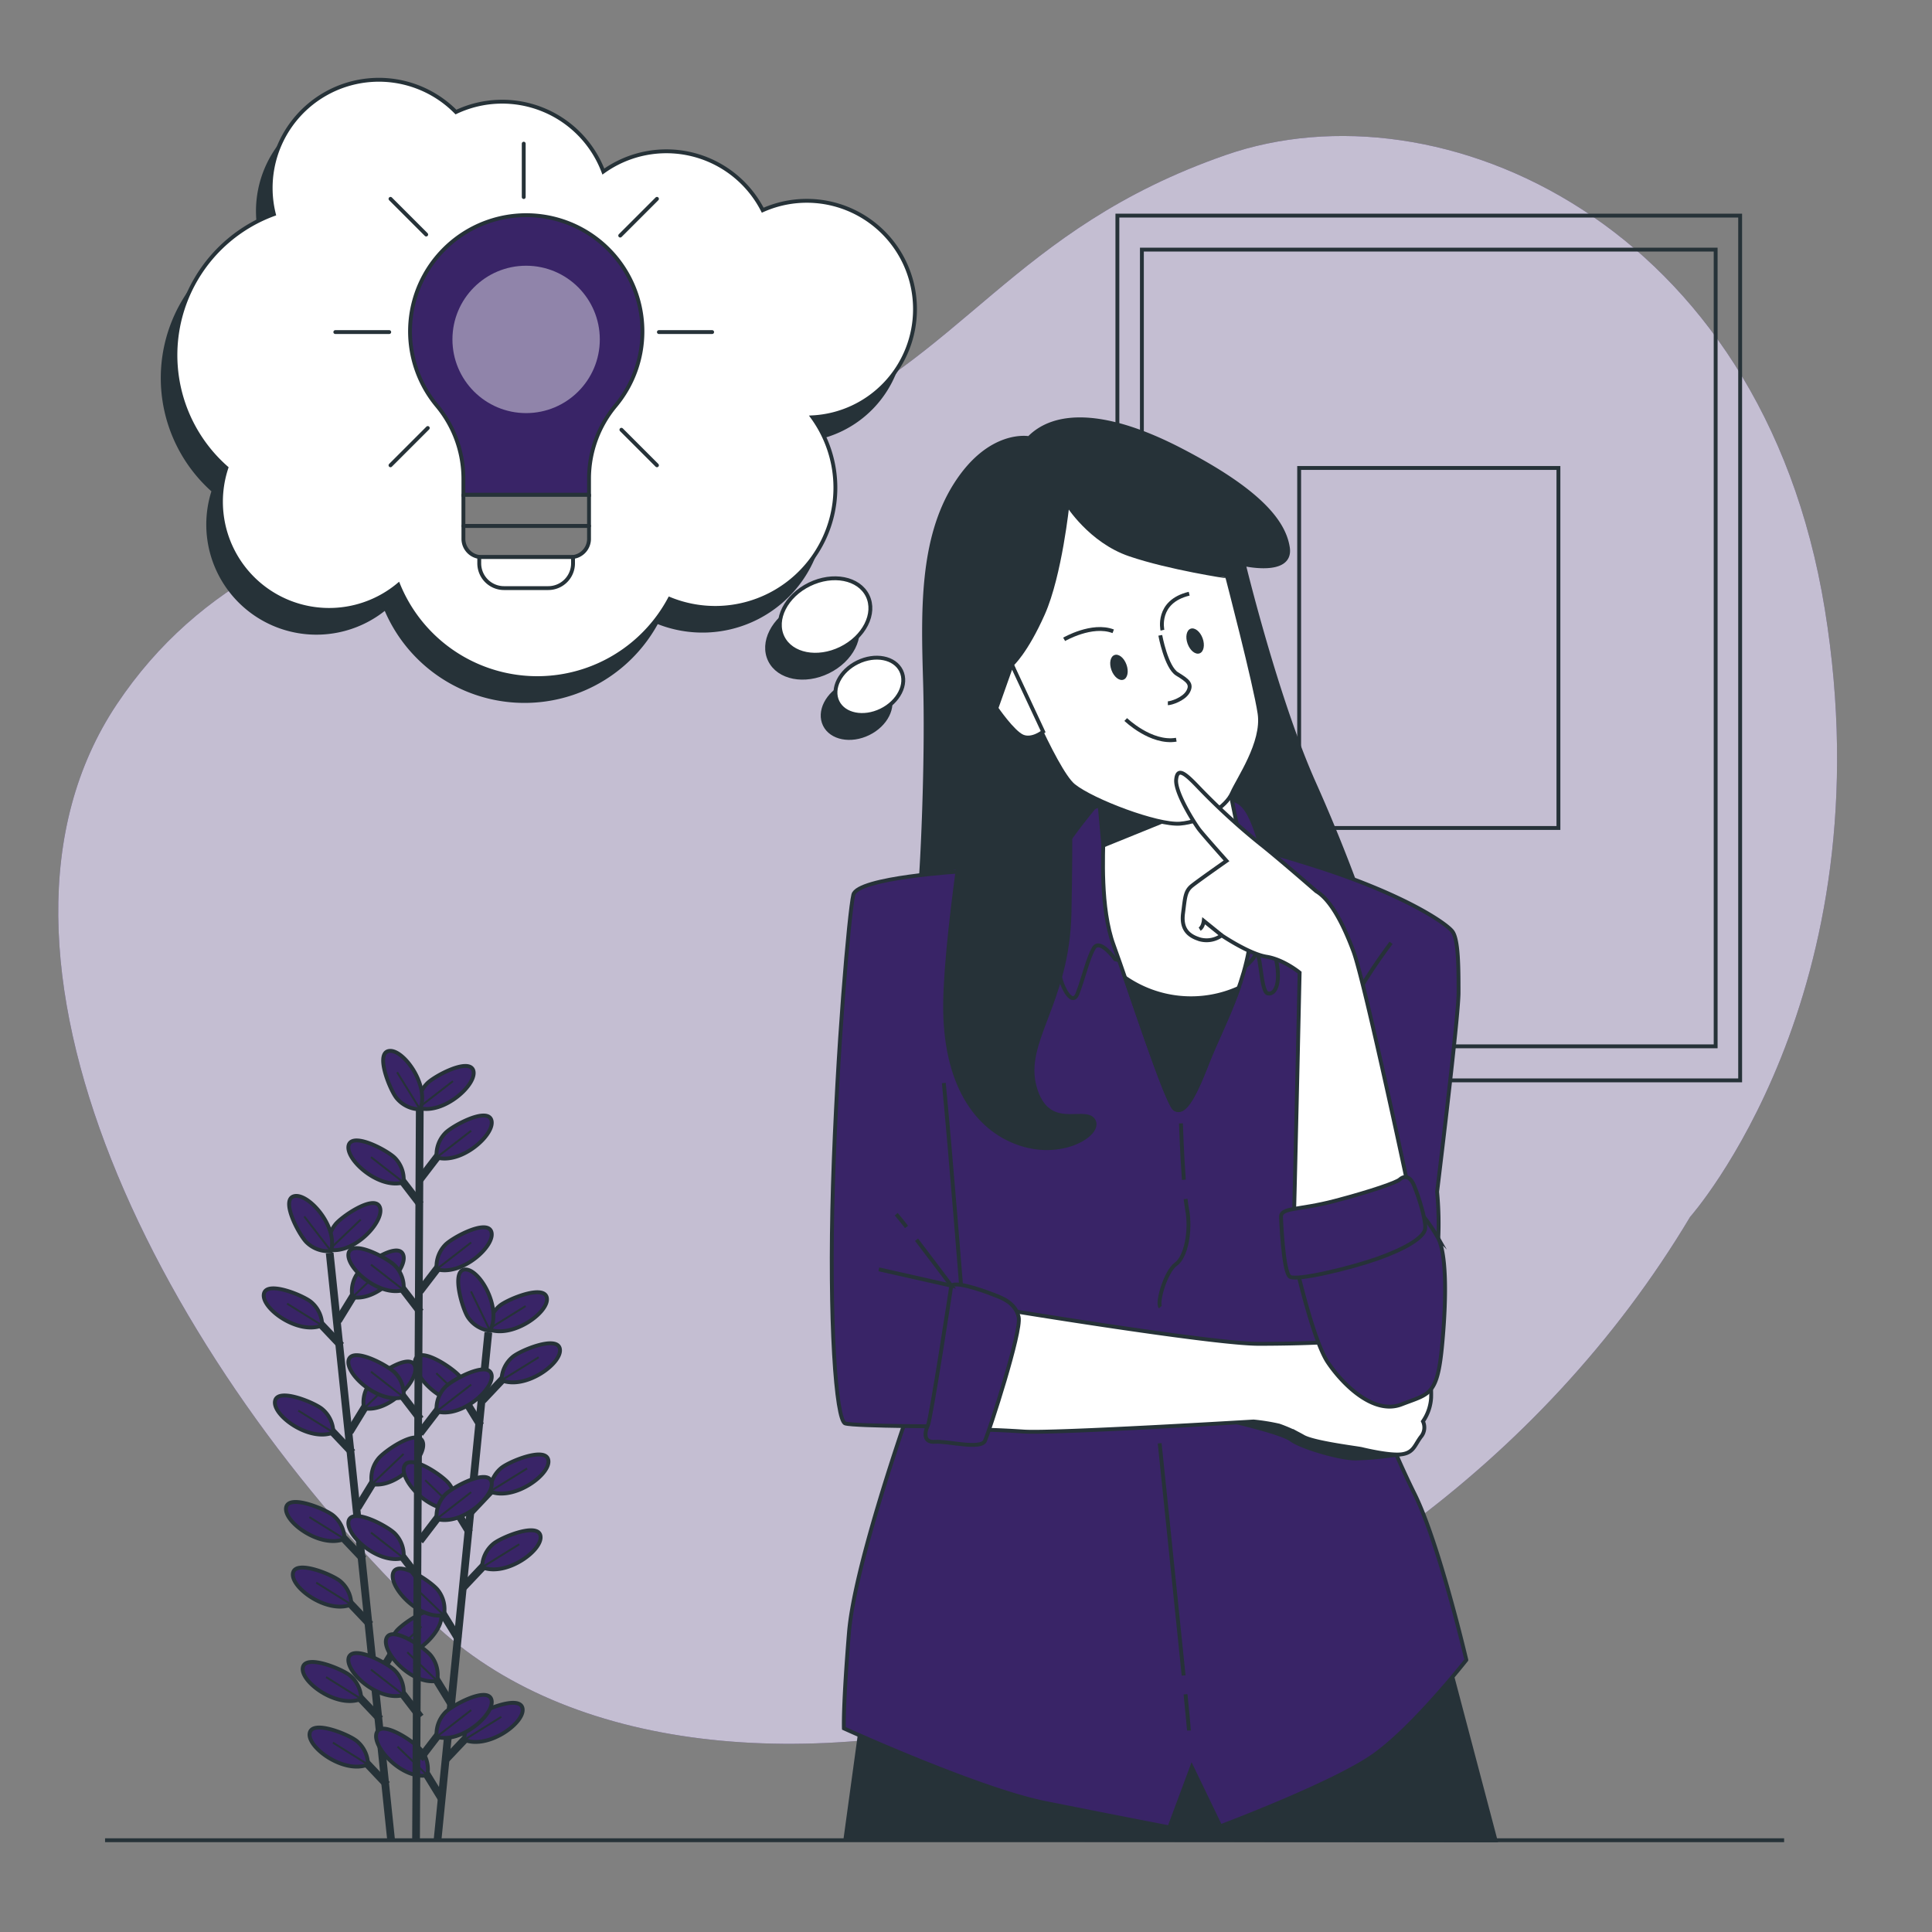 <svg xmlns="http://www.w3.org/2000/svg" viewBox="0 0 500 500"><rect x="0" y="0" width="500" height="500" fill="#808080" stroke="none"/><g id="freepik--background-simple--inject-9"><path d="M437.4,314.93s51.09-57.42,34.85-157.33-99.67-136.72-155-117.49-67.81,52.7-113,71.84-131.06,6-174,70.29,11.88,170.82,81.67,237.62S359.8,444.84,437.4,314.93Z" style="fill:#392467"></path><path d="M437.4,314.93s51.09-57.42,34.85-157.33-99.67-136.72-155-117.49-67.81,52.7-113,71.84-131.06,6-174,70.29,11.88,170.82,81.67,237.62S359.8,444.84,437.4,314.93Z" style="fill:#fff;opacity:0.7"></path></g><g id="freepik--Line--inject-9"><line x1="27.19" y1="476.25" x2="461.73" y2="476.25" style="fill:none;stroke:#263238;stroke-miterlimit:10"></line></g><g id="freepik--Plant--inject-9"><line x1="85.32" y1="324.26" x2="101.2" y2="476.05" style="fill:none;stroke:#263238;stroke-miterlimit:10;stroke-width:2px"></line><line x1="98.38" y1="444.91" x2="91.32" y2="437.45" style="fill:none;stroke:#263238;stroke-miterlimit:10;stroke-width:2px"></line><path d="M93.47,439.69a8,8,0,0,0-2.81-6c-1.81-1.62-11.35-5.63-12.26-2.27C77.42,435.08,87.18,442.26,93.47,439.69Z" style="fill:#392467;stroke:#263238;stroke-miterlimit:10"></path><line x1="93.47" y1="439.69" x2="84.39" y2="434.03" style="fill:none;stroke:#263238;stroke-miterlimit:10;stroke-width:0.5px"></line><line x1="100.15" y1="461.88" x2="93.09" y2="454.42" style="fill:none;stroke:#263238;stroke-miterlimit:10;stroke-width:2px"></line><path d="M95.24,456.66a8,8,0,0,0-2.81-6c-1.81-1.62-11.35-5.63-12.25-2.27C79.19,452.05,89,459.22,95.24,456.66Z" style="fill:#392467;stroke:#263238;stroke-miterlimit:10"></path><line x1="95.24" y1="456.66" x2="86.16" y2="451" style="fill:none;stroke:#263238;stroke-miterlimit:10;stroke-width:0.5px"></line><line x1="94.06" y1="403.5" x2="87" y2="396.05" style="fill:none;stroke:#263238;stroke-miterlimit:10;stroke-width:2px"></line><path d="M89.15,398.28a8,8,0,0,0-2.81-6C84.52,390.68,75,386.66,74.08,390,73.1,393.68,82.86,400.85,89.15,398.28Z" style="fill:#392467;stroke:#263238;stroke-miterlimit:10"></path><line x1="89.15" y1="398.28" x2="80.07" y2="392.63" style="fill:none;stroke:#263238;stroke-miterlimit:10;stroke-width:0.5px"></line><line x1="95.83" y1="420.47" x2="88.77" y2="413.02" style="fill:none;stroke:#263238;stroke-miterlimit:10;stroke-width:2px"></line><path d="M90.92,415.25a8,8,0,0,0-2.81-6c-1.81-1.62-11.35-5.63-12.26-2.27C74.87,410.64,84.63,417.82,90.92,415.25Z" style="fill:#392467;stroke:#263238;stroke-miterlimit:10"></path><line x1="90.92" y1="415.25" x2="81.84" y2="409.59" style="fill:none;stroke:#263238;stroke-miterlimit:10;stroke-width:0.5px"></line><line x1="91.18" y1="375.94" x2="84.12" y2="368.48" style="fill:none;stroke:#263238;stroke-miterlimit:10;stroke-width:2px"></line><path d="M86.27,370.72a8,8,0,0,0-2.81-6c-1.81-1.62-11.35-5.63-12.25-2.27C70.22,366.11,80,373.29,86.27,370.72Z" style="fill:#392467;stroke:#263238;stroke-miterlimit:10"></path><line x1="86.27" y1="370.72" x2="77.19" y2="365.06" style="fill:none;stroke:#263238;stroke-miterlimit:10;stroke-width:0.5px"></line><line x1="88.29" y1="348.26" x2="81.23" y2="340.8" style="fill:none;stroke:#263238;stroke-miterlimit:10;stroke-width:2px"></line><path d="M83.38,343a8,8,0,0,0-2.81-6c-1.81-1.62-11.35-5.63-12.25-2.27C67.33,338.43,77.09,345.6,83.38,343Z" style="fill:#392467;stroke:#263238;stroke-miterlimit:10"></path><line x1="83.38" y1="343.03" x2="74.3" y2="337.38" style="fill:none;stroke:#263238;stroke-miterlimit:10;stroke-width:0.5px"></line><line x1="97.19" y1="434.87" x2="102.56" y2="426.12" style="fill:none;stroke:#263238;stroke-miterlimit:10;stroke-width:2px"></line><path d="M100.92,428.75a8,8,0,0,1,1.52-6.44c1.44-2,9.94-7.85,11.52-4.75C115.67,420.93,107.61,430,100.92,428.75Z" style="fill:#392467;stroke:#263238;stroke-miterlimit:10"></path><line x1="100.92" y1="428.75" x2="109.1" y2="420.93" style="fill:none;stroke:#263238;stroke-miterlimit:10;stroke-width:0.5px"></line><line x1="92.53" y1="390.22" x2="97.9" y2="381.47" style="fill:none;stroke:#263238;stroke-miterlimit:10;stroke-width:2px"></line><path d="M96.26,384.09a8,8,0,0,1,1.52-6.43c1.44-2,9.94-7.86,11.52-4.76C111,376.27,103,385.31,96.26,384.09Z" style="fill:#392467;stroke:#263238;stroke-miterlimit:10"></path><line x1="96.26" y1="384.09" x2="104.44" y2="376.28" style="fill:none;stroke:#263238;stroke-miterlimit:10;stroke-width:0.5px"></line><line x1="90.49" y1="370.59" x2="95.85" y2="361.84" style="fill:none;stroke:#263238;stroke-miterlimit:10;stroke-width:2px"></line><path d="M94.22,364.47A8,8,0,0,1,95.73,358c1.44-1.95,9.94-7.85,11.52-4.75C109,356.65,100.9,365.69,94.22,364.47Z" style="fill:#392467;stroke:#263238;stroke-miterlimit:10"></path><line x1="94.22" y1="364.47" x2="102.39" y2="356.66" style="fill:none;stroke:#263238;stroke-miterlimit:10;stroke-width:0.5px"></line><line x1="87.48" y1="341.83" x2="92.85" y2="333.08" style="fill:none;stroke:#263238;stroke-miterlimit:10;stroke-width:2px"></line><path d="M91.21,335.7a8,8,0,0,1,1.52-6.44c1.44-1.95,9.94-7.85,11.52-4.75C106,327.88,97.9,336.92,91.21,335.7Z" style="fill:#392467;stroke:#263238;stroke-miterlimit:10"></path><line x1="91.21" y1="335.7" x2="99.39" y2="327.89" style="fill:none;stroke:#263238;stroke-miterlimit:10;stroke-width:0.5px"></line><path d="M85.19,323.43A8,8,0,0,1,86.7,317c1.44-2,9.94-7.86,11.52-4.76C99.94,315.61,91.87,324.65,85.19,323.43Z" style="fill:#392467;stroke:#263238;stroke-miterlimit:10"></path><line x1="85.19" y1="323.43" x2="93.36" y2="315.62" style="fill:none;stroke:#263238;stroke-miterlimit:10;stroke-width:0.5px"></line><path d="M85.66,323.77a8,8,0,0,1-6.24-2.18c-1.8-1.63-6.77-10.71-3.52-11.95C79.43,308.28,87.57,317.26,85.66,323.77Z" style="fill:#392467;stroke:#263238;stroke-miterlimit:10"></path><line x1="85.66" y1="323.77" x2="78.75" y2="314.82" style="fill:none;stroke:#263238;stroke-miterlimit:10;stroke-width:0.5px"></line><line x1="126.39" y1="344.81" x2="113.25" y2="476.05" style="fill:none;stroke:#263238;stroke-miterlimit:10;stroke-width:2px"></line><line x1="114.33" y1="465.56" x2="108.96" y2="456.81" style="fill:none;stroke:#263238;stroke-miterlimit:10;stroke-width:2px"></line><path d="M110.59,459.44a8,8,0,0,0-1.51-6.44c-1.44-1.95-10-7.84-11.52-4.74C95.84,451.63,103.91,460.66,110.59,459.44Z" style="fill:#392467;stroke:#263238;stroke-miterlimit:10"></path><line x1="110.59" y1="459.44" x2="102.88" y2="452.03" style="fill:none;stroke:#263238;stroke-miterlimit:10;stroke-width:0.5px"></line><line x1="118.63" y1="424.15" x2="113.25" y2="415.4" style="fill:none;stroke:#263238;stroke-miterlimit:10;stroke-width:2px"></line><path d="M114.89,418a8,8,0,0,0-1.52-6.44c-1.43-1.95-9.94-7.84-11.52-4.74C100.14,410.22,108.21,419.25,114.89,418Z" style="fill:#392467;stroke:#263238;stroke-miterlimit:10"></path><line x1="114.89" y1="418.03" x2="107.17" y2="410.63" style="fill:none;stroke:#263238;stroke-miterlimit:10;stroke-width:0.5px"></line><line x1="116.86" y1="441.12" x2="111.49" y2="432.37" style="fill:none;stroke:#263238;stroke-miterlimit:10;stroke-width:2px"></line><path d="M113.13,435a8,8,0,0,0-1.52-6.44c-1.44-1.95-9.94-7.84-11.52-4.74C98.38,427.19,106.45,436.22,113.13,435Z" style="fill:#392467;stroke:#263238;stroke-miterlimit:10"></path><line x1="113.13" y1="435" x2="105.41" y2="427.6" style="fill:none;stroke:#263238;stroke-miterlimit:10;stroke-width:0.5px"></line><line x1="121.49" y1="396.59" x2="116.11" y2="387.84" style="fill:none;stroke:#263238;stroke-miterlimit:10;stroke-width:2px"></line><path d="M117.75,390.47a8,8,0,0,0-1.51-6.44c-1.44-2-9.95-7.85-11.53-4.75C103,382.65,111.07,391.68,117.75,390.47Z" style="fill:#392467;stroke:#263238;stroke-miterlimit:10"></path><line x1="117.75" y1="390.47" x2="110.03" y2="383.06" style="fill:none;stroke:#263238;stroke-miterlimit:10;stroke-width:0.5px"></line><line x1="124.36" y1="368.9" x2="118.99" y2="360.15" style="fill:none;stroke:#263238;stroke-miterlimit:10;stroke-width:2px"></line><path d="M120.62,362.78a8,8,0,0,0-1.51-6.44c-1.44-1.95-10-7.84-11.52-4.74C105.87,355,113.94,364,120.62,362.78Z" style="fill:#392467;stroke:#263238;stroke-miterlimit:10"></path><line x1="120.62" y1="362.78" x2="112.91" y2="355.38" style="fill:none;stroke:#263238;stroke-miterlimit:10;stroke-width:0.5px"></line><line x1="115.23" y1="455.49" x2="122.29" y2="448.03" style="fill:none;stroke:#263238;stroke-miterlimit:10;stroke-width:2px"></line><path d="M120.15,450.27a8,8,0,0,1,2.8-6c1.81-1.62,11.35-5.64,12.25-2.28C136.19,445.65,126.43,452.83,120.15,450.27Z" style="fill:#392467;stroke:#263238;stroke-miterlimit:10"></path><line x1="120.15" y1="450.27" x2="129.75" y2="444.31" style="fill:none;stroke:#263238;stroke-miterlimit:10;stroke-width:0.5px"></line><line x1="119.87" y1="410.84" x2="126.92" y2="403.38" style="fill:none;stroke:#263238;stroke-miterlimit:10;stroke-width:2px"></line><path d="M124.78,405.61a8,8,0,0,1,2.81-6c1.81-1.62,11.34-5.63,12.25-2.28C140.82,401,131.07,408.18,124.78,405.61Z" style="fill:#392467;stroke:#263238;stroke-miterlimit:10"></path><line x1="124.78" y1="405.61" x2="134.39" y2="399.65" style="fill:none;stroke:#263238;stroke-miterlimit:10;stroke-width:0.5px"></line><line x1="121.9" y1="391.21" x2="128.96" y2="383.75" style="fill:none;stroke:#263238;stroke-miterlimit:10;stroke-width:2px"></line><path d="M126.82,386a8,8,0,0,1,2.8-6c1.81-1.62,11.35-5.64,12.25-2.28C142.86,381.37,133.1,388.55,126.82,386Z" style="fill:#392467;stroke:#263238;stroke-miterlimit:10"></path><line x1="126.82" y1="385.99" x2="136.42" y2="380.03" style="fill:none;stroke:#263238;stroke-miterlimit:10;stroke-width:0.5px"></line><line x1="124.89" y1="362.44" x2="131.94" y2="354.98" style="fill:none;stroke:#263238;stroke-miterlimit:10;stroke-width:2px"></line><path d="M129.8,357.22a8,8,0,0,1,2.81-6c1.81-1.62,11.34-5.64,12.25-2.28C145.84,352.6,136.09,359.78,129.8,357.22Z" style="fill:#392467;stroke:#263238;stroke-miterlimit:10"></path><line x1="129.8" y1="357.22" x2="139.41" y2="351.26" style="fill:none;stroke:#263238;stroke-miterlimit:10;stroke-width:0.5px"></line><path d="M126.43,344a8,8,0,0,1,2.81-6c1.81-1.62,11.34-5.63,12.25-2.27C142.47,339.36,132.72,346.54,126.43,344Z" style="fill:#392467;stroke:#263238;stroke-miterlimit:10"></path><line x1="126.43" y1="343.97" x2="136.04" y2="338.01" style="fill:none;stroke:#263238;stroke-miterlimit:10;stroke-width:0.5px"></line><path d="M126.82,344.4a8,8,0,0,1-5.66-3.42c-1.42-2-4.41-11.87-1-12.42C123.92,328,130,338.42,126.82,344.4Z" style="fill:#392467;stroke:#263238;stroke-miterlimit:10"></path><line x1="126.82" y1="344.4" x2="121.9" y2="334.22" style="fill:none;stroke:#263238;stroke-miterlimit:10;stroke-width:0.5px"></line><line x1="108.65" y1="284.05" x2="107.67" y2="476.28" style="fill:none;stroke:#263238;stroke-miterlimit:10;stroke-width:2px"></line><line x1="108.8" y1="444.37" x2="102.55" y2="436.22" style="fill:none;stroke:#263238;stroke-miterlimit:10;stroke-width:2px"></line><path d="M104.45,438.66a8,8,0,0,0-2.17-6.24c-1.64-1.8-10.7-6.78-12-3.54C89,432.42,97.93,440.56,104.45,438.66Z" style="fill:#392467;stroke:#263238;stroke-miterlimit:10"></path><line x1="104.45" y1="438.66" x2="96.01" y2="432.09" style="fill:none;stroke:#263238;stroke-miterlimit:10;stroke-width:0.5px"></line><line x1="108.8" y1="408.91" x2="102.55" y2="400.76" style="fill:none;stroke:#263238;stroke-miterlimit:10;stroke-width:2px"></line><path d="M104.45,403.2a8,8,0,0,0-2.17-6.24c-1.64-1.8-10.7-6.78-12-3.53C89,397,97.93,405.1,104.45,403.2Z" style="fill:#392467;stroke:#263238;stroke-miterlimit:10"></path><line x1="104.45" y1="403.2" x2="96.01" y2="396.63" style="fill:none;stroke:#263238;stroke-miterlimit:10;stroke-width:0.5px"></line><line x1="108.8" y1="367.28" x2="102.55" y2="359.13" style="fill:none;stroke:#263238;stroke-miterlimit:10;stroke-width:2px"></line><path d="M104.45,361.57a8,8,0,0,0-2.17-6.24c-1.64-1.8-10.7-6.78-12-3.53C89,355.33,97.93,363.47,104.45,361.57Z" style="fill:#392467;stroke:#263238;stroke-miterlimit:10"></path><line x1="104.45" y1="361.57" x2="96.01" y2="355" style="fill:none;stroke:#263238;stroke-miterlimit:10;stroke-width:0.5px"></line><line x1="108.8" y1="339.56" x2="102.55" y2="331.42" style="fill:none;stroke:#263238;stroke-miterlimit:10;stroke-width:2px"></line><path d="M104.45,333.86a8,8,0,0,0-2.17-6.25c-1.64-1.79-10.7-6.77-12-3.53C89,327.61,97.93,335.76,104.45,333.86Z" style="fill:#392467;stroke:#263238;stroke-miterlimit:10"></path><line x1="104.45" y1="333.86" x2="96.01" y2="327.29" style="fill:none;stroke:#263238;stroke-miterlimit:10;stroke-width:0.5px"></line><line x1="108.8" y1="311.73" x2="102.55" y2="303.58" style="fill:none;stroke:#263238;stroke-miterlimit:10;stroke-width:2px"></line><path d="M104.45,306a8,8,0,0,0-2.17-6.25c-1.64-1.8-10.7-6.78-12-3.53C89,299.78,97.93,307.93,104.45,306Z" style="fill:#392467;stroke:#263238;stroke-miterlimit:10"></path><line x1="104.45" y1="306.03" x2="96.01" y2="299.46" style="fill:none;stroke:#263238;stroke-miterlimit:10;stroke-width:0.5px"></line><line x1="108.66" y1="455.19" x2="114.9" y2="447.05" style="fill:none;stroke:#263238;stroke-miterlimit:10;stroke-width:2px"></line><path d="M113,449.49a8,8,0,0,1,2.18-6.25c1.63-1.79,10.7-6.77,11.95-3.53C128.48,443.24,119.52,451.39,113,449.49Z" style="fill:#392467;stroke:#263238;stroke-miterlimit:10"></path><line x1="113" y1="449.49" x2="121.94" y2="442.57" style="fill:none;stroke:#263238;stroke-miterlimit:10;stroke-width:0.5px"></line><line x1="108.66" y1="398.8" x2="114.9" y2="390.65" style="fill:none;stroke:#263238;stroke-miterlimit:10;stroke-width:2px"></line><path d="M113,393.1a8,8,0,0,1,2.18-6.25c1.63-1.8,10.7-6.78,11.95-3.53C128.48,386.85,119.52,395,113,393.1Z" style="fill:#392467;stroke:#263238;stroke-miterlimit:10"></path><line x1="113" y1="393.1" x2="121.94" y2="386.17" style="fill:none;stroke:#263238;stroke-miterlimit:10;stroke-width:0.5px"></line><line x1="108.66" y1="370.96" x2="114.9" y2="362.82" style="fill:none;stroke:#263238;stroke-miterlimit:10;stroke-width:2px"></line><path d="M113,365.26a8,8,0,0,1,2.18-6.25c1.63-1.79,10.7-6.77,11.95-3.53C128.48,359,119.52,367.16,113,365.26Z" style="fill:#392467;stroke:#263238;stroke-miterlimit:10"></path><line x1="113" y1="365.26" x2="121.94" y2="358.34" style="fill:none;stroke:#263238;stroke-miterlimit:10;stroke-width:0.5px"></line><line x1="108.66" y1="334.17" x2="114.9" y2="326.03" style="fill:none;stroke:#263238;stroke-miterlimit:10;stroke-width:2px"></line><path d="M113,328.47a8,8,0,0,1,2.18-6.25c1.63-1.79,10.7-6.77,11.95-3.53C128.48,322.22,119.52,330.37,113,328.47Z" style="fill:#392467;stroke:#263238;stroke-miterlimit:10"></path><line x1="113" y1="328.47" x2="121.94" y2="321.55" style="fill:none;stroke:#263238;stroke-miterlimit:10;stroke-width:0.5px"></line><line x1="108.66" y1="305.25" x2="114.9" y2="297.1" style="fill:none;stroke:#263238;stroke-miterlimit:10;stroke-width:2px"></line><path d="M113,299.55a8,8,0,0,1,2.18-6.25c1.63-1.8,10.7-6.78,11.95-3.53C128.48,293.3,119.52,301.45,113,299.55Z" style="fill:#392467;stroke:#263238;stroke-miterlimit:10"></path><line x1="113" y1="299.55" x2="121.94" y2="292.63" style="fill:none;stroke:#263238;stroke-miterlimit:10;stroke-width:0.5px"></line><path d="M108.28,286.72a8,8,0,0,1,2.18-6.25c1.63-1.8,10.7-6.77,12-3.53C123.76,280.47,114.8,288.62,108.28,286.72Z" style="fill:#392467;stroke:#263238;stroke-miterlimit:10"></path><line x1="108.28" y1="286.72" x2="117.22" y2="279.8" style="fill:none;stroke:#263238;stroke-miterlimit:10;stroke-width:0.5px"></line><path d="M108.72,287.1a8,8,0,0,1-6-2.81c-1.61-1.82-5.61-11.36-2.25-12.26C104.13,271.05,111.29,280.82,108.72,287.1Z" style="fill:#392467;stroke:#263238;stroke-miterlimit:10"></path><line x1="108.72" y1="287.1" x2="102.77" y2="277.49" style="fill:none;stroke:#263238;stroke-miterlimit:10;stroke-width:0.5px"></line></g><g id="freepik--Picture--inject-9"><rect x="289.18" y="55.8" width="161.17" height="223.8" style="fill:none;stroke:#263238;stroke-miterlimit:10"></rect><rect x="295.52" y="64.6" width="148.49" height="206.19" style="fill:none;stroke:#263238;stroke-miterlimit:10"></rect><rect x="336.22" y="121.11" width="67.1" height="93.17" style="fill:none;stroke:#263238;stroke-miterlimit:10"></rect></g><g id="freepik--Character--inject-9"><path d="M266.31,113.39s-10.16-2-19.07,12.11-8.37,33-7.84,51-.46,41.3-1,49.5-9.47,16.09-9.47,16.09l127.52,3a438.79,438.79,0,0,0-16.31-42.28C330.36,181,321.89,146,321.89,146s12.48,2.85,11.41-4.27-8.2-15.15-27.8-25.3S272.9,106.62,266.31,113.39Z" style="fill:#263238;stroke:#263238;stroke-miterlimit:10"></path><polygon points="218.79 476 223.81 439.4 374.35 428.18 387.05 476.29 218.79 476" style="fill:#263238;stroke:#263238;stroke-miterlimit:10"></polygon><path d="M366.05,386.54a228,228,0,0,1-9.9-23.22c2.65-6.39,11.55-22.67,11.55-22.67l5.28-9.51s-1-2.93-.75-10.71a87.35,87.35,0,0,0-.31-12s5.55-45.17,5.55-51.51,0-13.73-1.58-15.85-12.42-9.5-34.6-16.64-29.59-7.39-31.17-7.92-29.58,1.85-29.58,1.85-43.85,7.39-46,9.77S240.39,347,240.39,347s-3.29,8.51-4.07,14.89c-3.74,10.63-15.27,44.45-16.6,60.58-1.58,19.28-1.32,24.83-1.32,24.83s34.86,15.84,52,19.28,32.23,6.34,32.23,6.34l5.81-15.59,7.39,15.32s29.58-11.09,39.88-18.49,23.78-24.56,23.78-24.56S372.38,399.22,366.05,386.54Z" style="fill:#392467;stroke:#263238;stroke-miterlimit:10"></path><path d="M360,244s-9.06,12-11,18.11" style="fill:none;stroke:#263238;stroke-miterlimit:10"></path><path d="M318.57,367.76s13.08,2.95,15.61,4.85,12.45,4.85,16.67,4.85a87.08,87.08,0,0,0,10.76-1l-6.75-7.6S328.7,365,324.69,365A8,8,0,0,0,318.57,367.76Z" style="fill:#263238;stroke:#263238;stroke-miterlimit:10"></path><path d="M306.81,438.48c.54,5.45.89,9,.89,9.37" style="fill:none;stroke:#263238;stroke-miterlimit:10"></path><path d="M300.12,373.52s4,38.5,6.2,60.09" style="fill:none;stroke:#263238;stroke-miterlimit:10"></path><path d="M306.83,310.3c.12,1,.25,1.91.38,2.62,1.06,5.54-.26,12.41-2.9,14.26s-5,10-4,11.09" style="fill:none;stroke:#263238;stroke-miterlimit:10"></path><path d="M305.63,290.73s.25,7.87.75,14.59" style="fill:none;stroke:#263238;stroke-miterlimit:10"></path><path d="M287.32,208.37s-3.55-.22-4.44.89-7.75,9.53-8,11.3-.67,29-.67,31.24,3.1,9.31,4.65,5.32,2.66-9.08,4.22-11.74,5.53,2.88,5.53,2.88l26.15,7.09s8.42-4.88,10-8,1.33,9.31,3.33,9.75,3.77-2.88,1.77-10.41-1.55-21.94-4.43-30.58-4.88-9.31-9.53-9.53S287.32,208.37,287.32,208.37Z" style="fill:#392467;stroke:#263238;stroke-miterlimit:10"></path><path d="M283.77,192.26s1.78,21,1.78,24.59-.89,18.17,2.67,27.79,13.72,41.16,15.86,42.41,4.45-1.78,8.37-11.94S325.28,250,323.68,235s-8.56-44.72-8.56-44.72Z" style="fill:#fff;stroke:#263238;stroke-miterlimit:10"></path><polygon points="305.57 210.68 285.54 218.81 284.38 206.03 305.57 210.68" style="fill:#263238;stroke:#263238;stroke-miterlimit:10"></polygon><path d="M291.16,253c4.5,13.05,11.22,33.05,12.92,34,2.14,1.25,4.45-1.78,8.37-11.94,2.07-5.35,5.51-12,8.08-19.35A29.92,29.92,0,0,1,291.16,253Z" style="fill:#263238;stroke:#263238;stroke-miterlimit:10"></path><path d="M261.86,172s11.08,27.39,16,31.34,21.69,10.29,27.54,9.82,11.87-4.28,13.46-7.92,8.23-13,7.12-20.57-8.39-35.46-8.39-35.46S302.69,147,292.4,143.5s-16.14-13-16.14-13-1.9,18.36-6.33,28.33S261.86,172,261.86,172Z" style="fill:#fff;stroke:#263238;stroke-miterlimit:10"></path><path d="M300.28,164.42s1.52,8.28,4.35,10,3.93,2.62,2.84,4.58-4.36,3-5.23,3" style="fill:none;stroke:#263238;stroke-miterlimit:10"></path><path d="M291.34,186.21s6.54,6.32,13.08,5.23" style="fill:none;stroke:#263238;stroke-miterlimit:10"></path><path d="M275.4,165.46s7.21-4.2,12.7-2.08" style="fill:none;stroke:#263238;stroke-miterlimit:10"></path><path d="M300.84,163.09s-1.72-7.37,6.92-9.44" style="fill:none;stroke:#263238;stroke-miterlimit:10"></path><path d="M291.53,172c.64,1.76.29,3.51-.78,3.9s-2.47-.72-3.11-2.49-.29-3.5.79-3.89S290.89,170.22,291.53,172Z" style="fill:#263238"></path><path d="M311.24,165.19c.64,1.76.29,3.51-.79,3.9s-2.46-.72-3.1-2.48-.29-3.51.78-3.9S310.6,163.43,311.24,165.19Z" style="fill:#263238"></path><path d="M261.86,172l-4,11.29s4.27,6.24,6.77,7.31,5.34-1.25,5.34-1.25Z" style="fill:#fff;stroke:#263238;stroke-miterlimit:10"></path><path d="M260.73,339.06s53.09,8.72,65,8.72,22.45-.53,23.77-1.06,18-2.11,19.28.27.8,6.87.8,6.87a29.88,29.88,0,0,1,.79,7.92,12,12,0,0,1-2.11,6.07,3.72,3.72,0,0,1-.53,4c-1.59,2.11-1.85,4-4.76,4.49s-9.5-1.06-10.56-1.32-12.15-1.59-15.06-3.17a37.79,37.79,0,0,0-6.34-2.91,52.81,52.81,0,0,0-6.6-1.06S272.61,371,265,370.49s-12.41-.52-12.41-.52Z" style="fill:#fff;stroke:#263238;stroke-miterlimit:10"></path><path d="M335.63,328.28s4.29,18.75,8,24.28,11.78,13.74,19.1,10.89,9.28-2.14,10.53-15.71.89-23.56-1.07-27.31a43.46,43.46,0,0,0-5.36-7.5Z" style="fill:#392467;stroke:#263238;stroke-miterlimit:10"></path><path d="M340.63,230.64s-10-8.74-15-12.67a169.23,169.23,0,0,1-15.17-13.92c-3.57-3.75-5.72-5.71-6.07-2.32s4.82,11.42,5.89,12.85,7.14,8.21,7.14,8.21-7.14,5-8.93,6.43-1.78,3-2.32,7.14,1.43,5.89,4.46,6.78a6.65,6.65,0,0,0,5.54-1.07s7.14,4.82,11.6,5.53,8.57,4.11,8.57,4.11-1.43,66-1.61,67.65,9.46,1.25,18.74-1.79,11.79-6.6,11.79-6.6-12-56.76-15-64.8S344,232.61,340.63,230.64Z" style="fill:#fff;stroke:#263238;stroke-miterlimit:10"></path><path d="M316.18,242.07l-4.64-3.75s-.18,1.61-1.07,2.14" style="fill:#fff;stroke:#263238;stroke-miterlimit:10"></path><path d="M331.53,315.08s.53,14.27,2.32,15.35,15.35-2.15,22.49-4.65,12.32-5.53,12.5-7.85-1.61-8-2.86-11.07-3-2.32-3.75-1.6-7.14,3-16.78,5.53S331.35,312.4,331.53,315.08Z" style="fill:#392467;stroke:#263238;stroke-miterlimit:10"></path><path d="M243.84,285.12c-.33-3.63-.6-6.94-.81-9.71" style="fill:#392467;stroke:#263238;stroke-miterlimit:10"></path><path d="M249.11,225.49s-27.21,1.59-28.27,6.08-4.22,40.14-5.28,75.27.79,60.75,3.17,61.54,29.58.79,29.58.79l3.44-30.63-2.91-4.49s-2.76-34.78-4.58-53.77" style="fill:#392467;stroke:#263238;stroke-miterlimit:10"></path><path d="M246.2,332.73s-5.28,34.6-6.07,36.18-1.32,4.49,1.84,4.23,11.89,2.11,12.95-.27,9.51-28.26,8.71-32-4.49-5-5.81-5.54S247.79,331.4,246.2,332.73Z" style="fill:#392467;stroke:#263238;stroke-miterlimit:10"></path><path d="M234.61,317.53c-1.19-1.52-2.16-2.72-2.67-3.29" style="fill:none;stroke:#263238;stroke-miterlimit:10"></path><path d="M227.45,328.5l18.75,4.23s-4.89-6.52-9-11.89" style="fill:none;stroke:#263238;stroke-miterlimit:10"></path><path d="M252.6,193.78s-7.74,45.06-8,65.78,8,32.65,19.4,36.44,21.3-2.84,18.93-6.15-11.83,3.31-15.14-8.52,8.52-21.77,9-45,0-29.34,0-29.34" style="fill:#263238;stroke:#263238;stroke-miterlimit:10"></path></g><g id="freepik--speech-bubble--inject-9"><path d="M233.49,86a28,28,0,0,0-39.41-25.6,28,28,0,0,0-41.23-10.05,28,28,0,0,0-38.19-15.4A28,28,0,0,0,67.57,61.37,38.85,38.85,0,0,0,55.29,127a28,28,0,0,0,44.49,30.29,38.86,38.86,0,0,0,70.22,3.6,31.1,31.1,0,0,0,37-47A28,28,0,0,0,233.49,86Z" style="fill:#263238;stroke:#263238;stroke-miterlimit:10"></path><ellipse cx="210.24" cy="165.5" rx="12.23" ry="9.25" transform="translate(-51.29 109) rotate(-26.02)" style="fill:#263238;stroke:#263238;stroke-miterlimit:10"></ellipse><path d="M213.45,187.59c1.68,3.44,6.73,4.43,11.28,2.21s6.87-6.81,5.19-10.25-6.73-4.43-11.28-2.21S211.77,184.15,213.45,187.59Z" style="fill:#263238;stroke:#263238;stroke-miterlimit:10"></path><path d="M236.8,80a28,28,0,0,0-39.41-25.6,28,28,0,0,0-41.24-10A28,28,0,0,0,118,29,28,28,0,0,0,70.88,55.42a38.86,38.86,0,0,0-12.29,65.66,28,28,0,0,0,44.5,30.29A38.86,38.86,0,0,0,173.3,155a31.1,31.1,0,0,0,37-47A28,28,0,0,0,236.8,80Z" style="fill:#fff;stroke:#263238;stroke-miterlimit:10"></path><ellipse cx="213.54" cy="159.55" rx="12.23" ry="9.25" transform="translate(-48.35 109.85) rotate(-26.02)" style="fill:#fff;stroke:#263238;stroke-miterlimit:10"></ellipse><path d="M216.76,181.64c1.68,3.44,6.73,4.43,11.27,2.22s6.87-6.81,5.19-10.26-6.72-4.43-11.27-2.21S215.08,178.2,216.76,181.64Z" style="fill:#fff;stroke:#263238;stroke-miterlimit:10"></path></g><g id="freepik--light-bulb--inject-9"><path d="M166.26,85.78A30.07,30.07,0,1,0,113.08,105a29.54,29.54,0,0,1,6.85,18.92v4.12h32.51v-4.12a29.45,29.45,0,0,1,6.84-18.9A30,30,0,0,0,166.26,85.78Z" style="fill:#392467;stroke:#263238;stroke-miterlimit:10"></path><circle cx="136.16" cy="87.84" r="19.07" style="fill:#fff;opacity:0.44"></circle><rect x="119.93" y="128.07" width="32.51" height="8.04" style="fill:#7d7d7d;stroke:#263238;stroke-linecap:round;stroke-linejoin:round"></rect><path d="M119.93,136.13h32.51a0,0,0,0,1,0,0v3.32a4.73,4.73,0,0,1-4.73,4.73H124.66a4.73,4.73,0,0,1-4.73-4.73v-3.32A0,0,0,0,1,119.93,136.13Z" style="fill:#7d7d7d;stroke:#263238;stroke-linecap:round;stroke-linejoin:round"></path><path d="M124,144.16h24.3a0,0,0,0,1,0,0v1.63a6.41,6.41,0,0,1-6.41,6.41H130.44a6.41,6.41,0,0,1-6.41-6.41v-1.63A0,0,0,0,1,124,144.16Z" style="fill:#fff;stroke:#263238;stroke-linecap:round;stroke-linejoin:round"></path><line x1="170.52" y1="85.94" x2="184.3" y2="85.94" style="fill:none;stroke:#263238;stroke-linecap:round;stroke-linejoin:round"></line><line x1="86.78" y1="85.94" x2="100.73" y2="85.94" style="fill:none;stroke:#263238;stroke-linecap:round;stroke-linejoin:round"></line><line x1="135.54" y1="51" x2="135.54" y2="37.18" style="fill:none;stroke:#263238;stroke-linecap:round;stroke-linejoin:round"></line><line x1="160.51" y1="60.97" x2="170.02" y2="51.46" style="fill:none;stroke:#263238;stroke-linecap:round;stroke-linejoin:round"></line><line x1="101.06" y1="120.42" x2="110.71" y2="110.77" style="fill:none;stroke:#263238;stroke-linecap:round;stroke-linejoin:round"></line><line x1="110.3" y1="60.7" x2="101.06" y2="51.46" style="fill:none;stroke:#263238;stroke-linecap:round;stroke-linejoin:round"></line><line x1="170.02" y1="120.42" x2="160.82" y2="111.22" style="fill:none;stroke:#263238;stroke-linecap:round;stroke-linejoin:round"></line></g></svg>